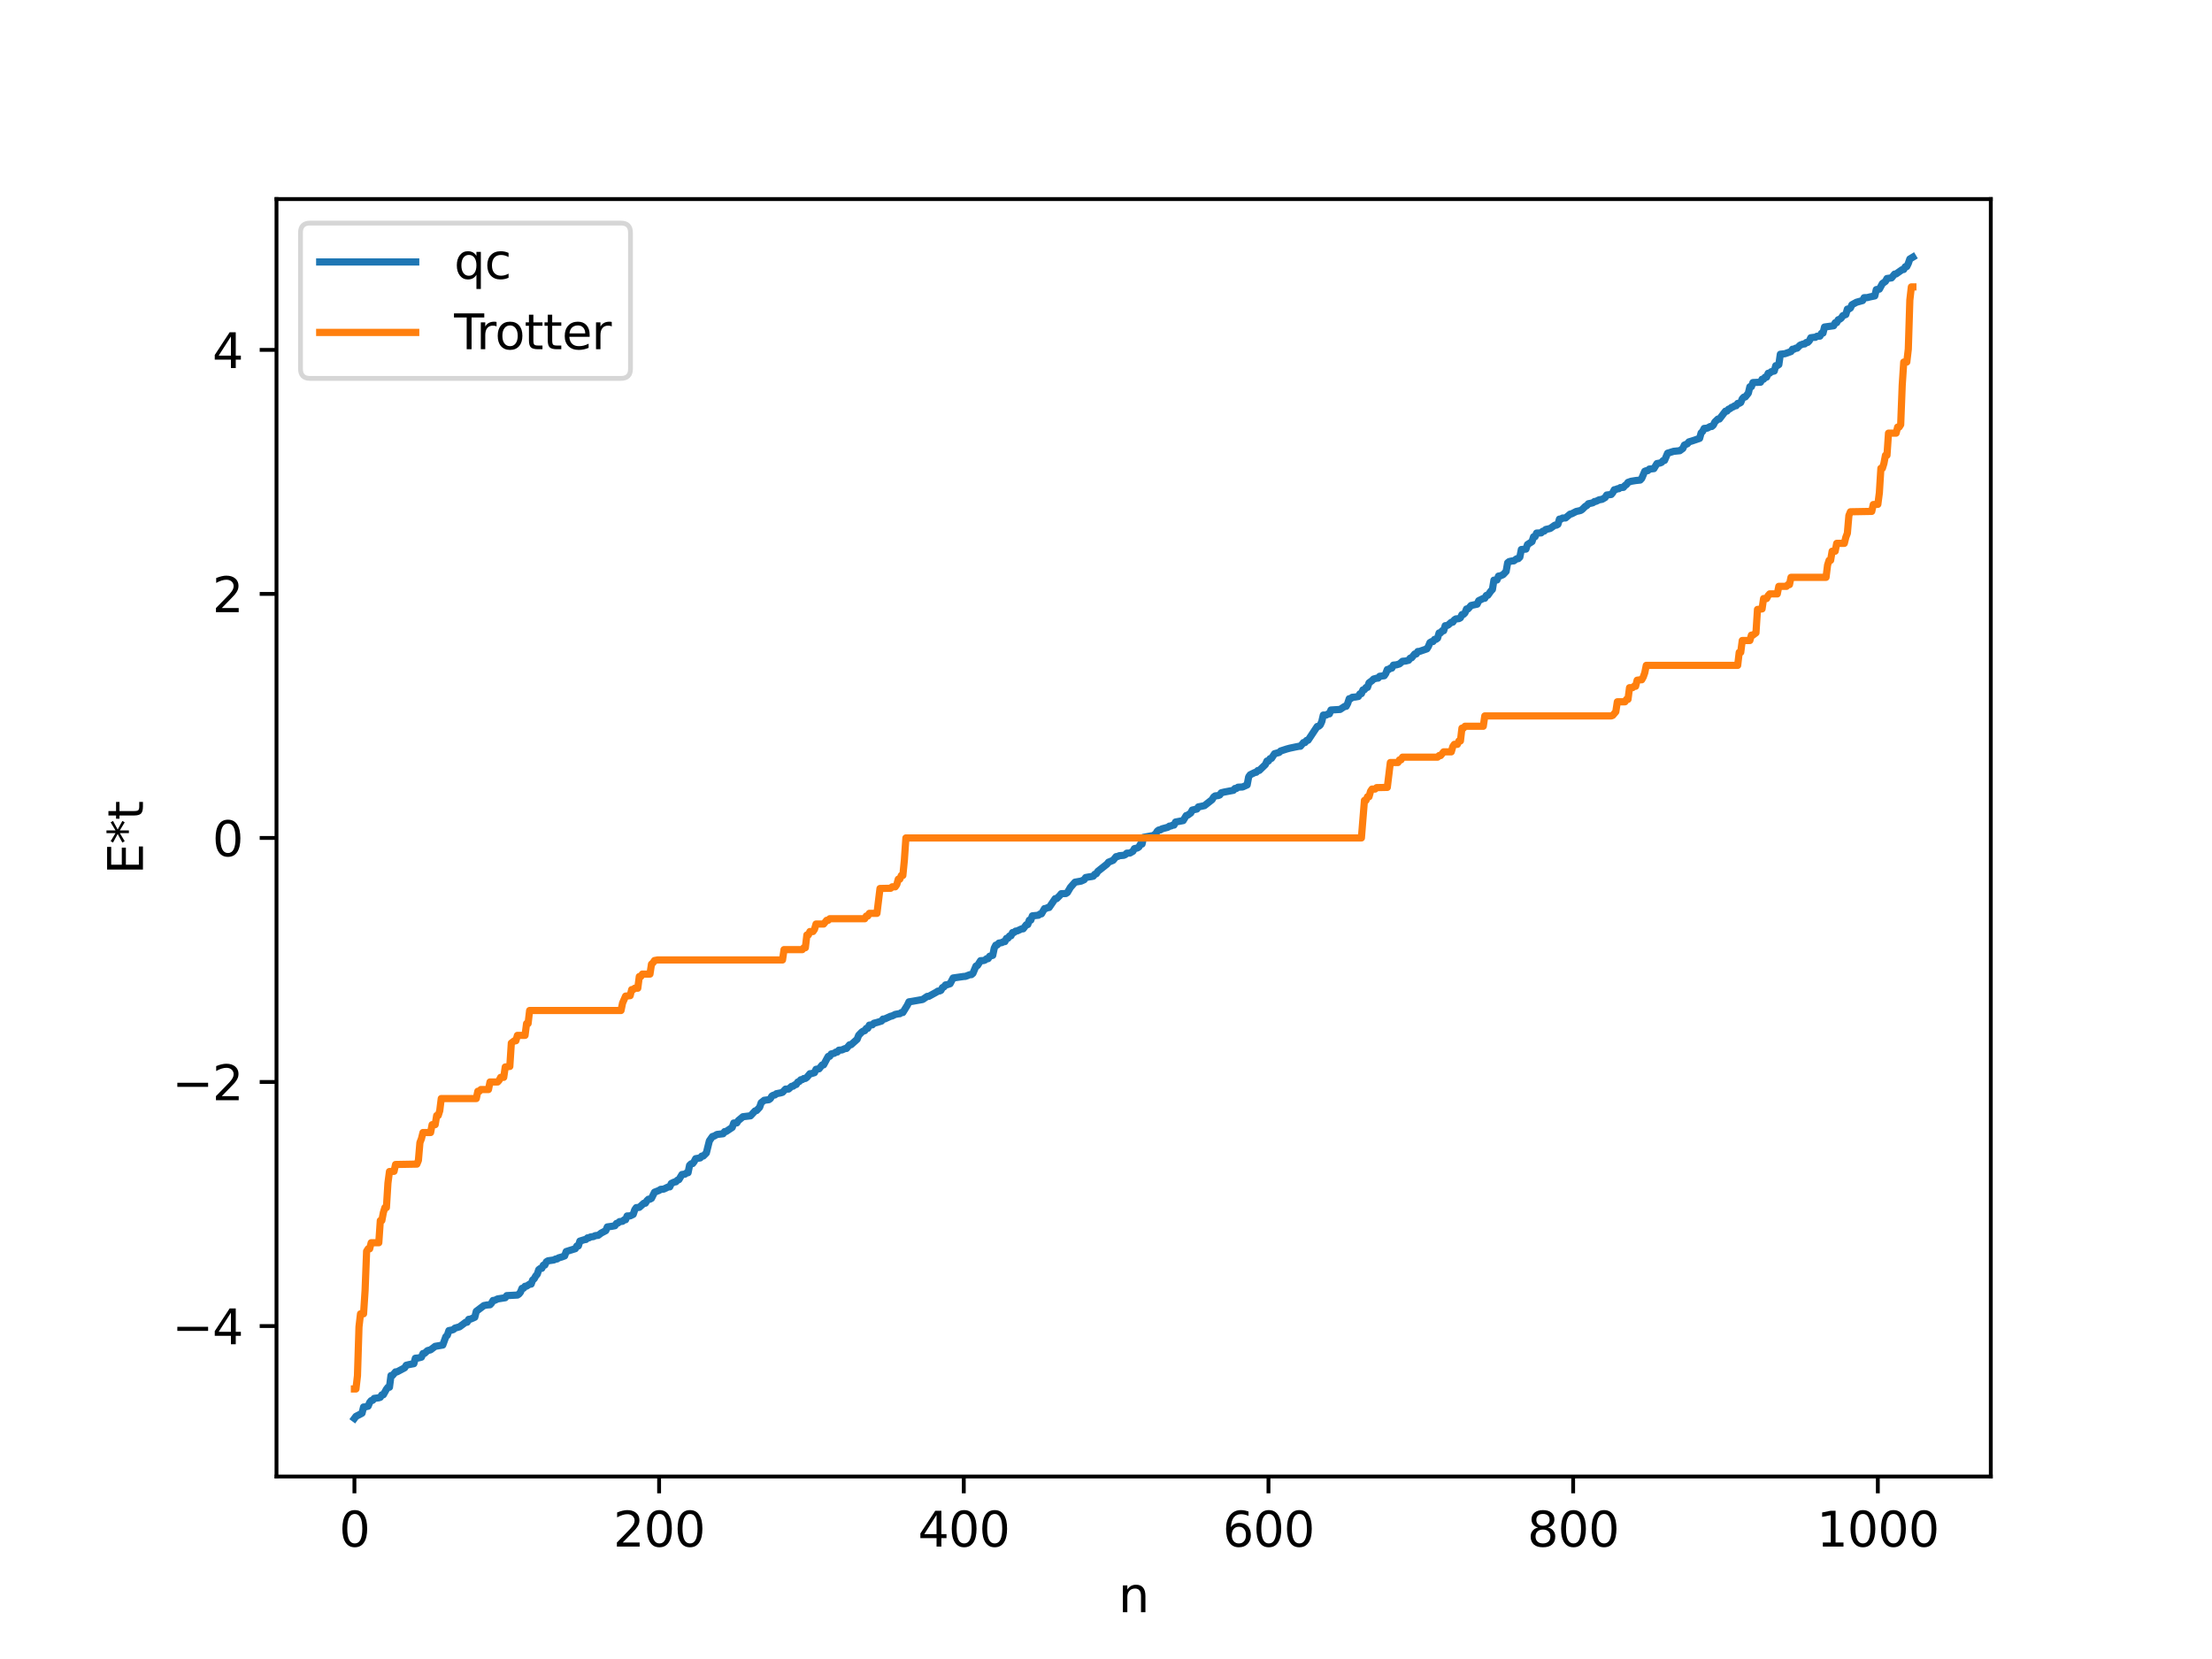 <?xml version="1.0" encoding="utf-8" standalone="no"?>
<!DOCTYPE svg PUBLIC "-//W3C//DTD SVG 1.1//EN"
  "http://www.w3.org/Graphics/SVG/1.1/DTD/svg11.dtd">
<svg xmlns:xlink="http://www.w3.org/1999/xlink" width="460.8pt" height="345.6pt" viewBox="0 0 460.8 345.6" xmlns="http://www.w3.org/2000/svg" version="1.1">
 <defs>
  <style type="text/css">*{stroke-linejoin: round; stroke-linecap: butt}</style>
 </defs>
 <g id="figure_1">
  <g id="patch_1">
   <path d="M 0 345.6 
L 460.8 345.6 
L 460.8 0 
L 0 0 
z
" style="fill: #ffffff"/>
  </g>
  <g id="axes_1">
   <g id="patch_2">
    <path d="M 57.6 307.584 
L 414.72 307.584 
L 414.72 41.472 
L 57.6 41.472 
z
" style="fill: #ffffff"/>
   </g>
   <g id="matplotlib.axis_1">
    <g id="xtick_1">
     <g id="line2d_1">
      <defs>
       <path id="mfe280baed7" d="M 0 0 
L 0 3.5 
" style="stroke: #000000; stroke-width: 0.8"/>
      </defs>
      <g>
       <use xlink:href="#mfe280baed7" x="73.833" y="307.584" style="stroke: #000000; stroke-width: 0.8"/>
      </g>
     </g>
     <g id="text_1">
      <!-- 0 -->
      <g transform="translate(70.651 322.182) scale(0.1 -0.1)">
       <defs>
        <path id="DejaVuSans-30" d="M 2034 4250 
Q 1547 4250 1301 3770 
Q 1056 3291 1056 2328 
Q 1056 1369 1301 889 
Q 1547 409 2034 409 
Q 2525 409 2770 889 
Q 3016 1369 3016 2328 
Q 3016 3291 2770 3770 
Q 2525 4250 2034 4250 
z
M 2034 4750 
Q 2819 4750 3233 4129 
Q 3647 3509 3647 2328 
Q 3647 1150 3233 529 
Q 2819 -91 2034 -91 
Q 1250 -91 836 529 
Q 422 1150 422 2328 
Q 422 3509 836 4129 
Q 1250 4750 2034 4750 
z
" transform="scale(0.016)"/>
       </defs>
       <use xlink:href="#DejaVuSans-30"/>
      </g>
     </g>
    </g>
    <g id="xtick_2">
     <g id="line2d_2">
      <g>
       <use xlink:href="#mfe280baed7" x="137.304" y="307.584" style="stroke: #000000; stroke-width: 0.8"/>
      </g>
     </g>
     <g id="text_2">
      <!-- 200 -->
      <g transform="translate(127.76 322.182) scale(0.1 -0.1)">
       <defs>
        <path id="DejaVuSans-32" d="M 1228 531 
L 3431 531 
L 3431 0 
L 469 0 
L 469 531 
Q 828 903 1448 1529 
Q 2069 2156 2228 2338 
Q 2531 2678 2651 2914 
Q 2772 3150 2772 3378 
Q 2772 3750 2511 3984 
Q 2250 4219 1831 4219 
Q 1534 4219 1204 4116 
Q 875 4013 500 3803 
L 500 4441 
Q 881 4594 1212 4672 
Q 1544 4750 1819 4750 
Q 2544 4750 2975 4387 
Q 3406 4025 3406 3419 
Q 3406 3131 3298 2873 
Q 3191 2616 2906 2266 
Q 2828 2175 2409 1742 
Q 1991 1309 1228 531 
z
" transform="scale(0.016)"/>
       </defs>
       <use xlink:href="#DejaVuSans-32"/>
       <use xlink:href="#DejaVuSans-30" x="63.623"/>
       <use xlink:href="#DejaVuSans-30" x="127.246"/>
      </g>
     </g>
    </g>
    <g id="xtick_3">
     <g id="line2d_3">
      <g>
       <use xlink:href="#mfe280baed7" x="200.775" y="307.584" style="stroke: #000000; stroke-width: 0.8"/>
      </g>
     </g>
     <g id="text_3">
      <!-- 400 -->
      <g transform="translate(191.231 322.182) scale(0.1 -0.1)">
       <defs>
        <path id="DejaVuSans-34" d="M 2419 4116 
L 825 1625 
L 2419 1625 
L 2419 4116 
z
M 2253 4666 
L 3047 4666 
L 3047 1625 
L 3713 1625 
L 3713 1100 
L 3047 1100 
L 3047 0 
L 2419 0 
L 2419 1100 
L 313 1100 
L 313 1709 
L 2253 4666 
z
" transform="scale(0.016)"/>
       </defs>
       <use xlink:href="#DejaVuSans-34"/>
       <use xlink:href="#DejaVuSans-30" x="63.623"/>
       <use xlink:href="#DejaVuSans-30" x="127.246"/>
      </g>
     </g>
    </g>
    <g id="xtick_4">
     <g id="line2d_4">
      <g>
       <use xlink:href="#mfe280baed7" x="264.246" y="307.584" style="stroke: #000000; stroke-width: 0.8"/>
      </g>
     </g>
     <g id="text_4">
      <!-- 600 -->
      <g transform="translate(254.702 322.182) scale(0.1 -0.1)">
       <defs>
        <path id="DejaVuSans-36" d="M 2113 2584 
Q 1688 2584 1439 2293 
Q 1191 2003 1191 1497 
Q 1191 994 1439 701 
Q 1688 409 2113 409 
Q 2538 409 2786 701 
Q 3034 994 3034 1497 
Q 3034 2003 2786 2293 
Q 2538 2584 2113 2584 
z
M 3366 4563 
L 3366 3988 
Q 3128 4100 2886 4159 
Q 2644 4219 2406 4219 
Q 1781 4219 1451 3797 
Q 1122 3375 1075 2522 
Q 1259 2794 1537 2939 
Q 1816 3084 2150 3084 
Q 2853 3084 3261 2657 
Q 3669 2231 3669 1497 
Q 3669 778 3244 343 
Q 2819 -91 2113 -91 
Q 1303 -91 875 529 
Q 447 1150 447 2328 
Q 447 3434 972 4092 
Q 1497 4750 2381 4750 
Q 2619 4750 2861 4703 
Q 3103 4656 3366 4563 
z
" transform="scale(0.016)"/>
       </defs>
       <use xlink:href="#DejaVuSans-36"/>
       <use xlink:href="#DejaVuSans-30" x="63.623"/>
       <use xlink:href="#DejaVuSans-30" x="127.246"/>
      </g>
     </g>
    </g>
    <g id="xtick_5">
     <g id="line2d_5">
      <g>
       <use xlink:href="#mfe280baed7" x="327.717" y="307.584" style="stroke: #000000; stroke-width: 0.8"/>
      </g>
     </g>
     <g id="text_5">
      <!-- 800 -->
      <g transform="translate(318.173 322.182) scale(0.1 -0.1)">
       <defs>
        <path id="DejaVuSans-38" d="M 2034 2216 
Q 1584 2216 1326 1975 
Q 1069 1734 1069 1313 
Q 1069 891 1326 650 
Q 1584 409 2034 409 
Q 2484 409 2743 651 
Q 3003 894 3003 1313 
Q 3003 1734 2745 1975 
Q 2488 2216 2034 2216 
z
M 1403 2484 
Q 997 2584 770 2862 
Q 544 3141 544 3541 
Q 544 4100 942 4425 
Q 1341 4750 2034 4750 
Q 2731 4750 3128 4425 
Q 3525 4100 3525 3541 
Q 3525 3141 3298 2862 
Q 3072 2584 2669 2484 
Q 3125 2378 3379 2068 
Q 3634 1759 3634 1313 
Q 3634 634 3220 271 
Q 2806 -91 2034 -91 
Q 1263 -91 848 271 
Q 434 634 434 1313 
Q 434 1759 690 2068 
Q 947 2378 1403 2484 
z
M 1172 3481 
Q 1172 3119 1398 2916 
Q 1625 2713 2034 2713 
Q 2441 2713 2670 2916 
Q 2900 3119 2900 3481 
Q 2900 3844 2670 4047 
Q 2441 4250 2034 4250 
Q 1625 4250 1398 4047 
Q 1172 3844 1172 3481 
z
" transform="scale(0.016)"/>
       </defs>
       <use xlink:href="#DejaVuSans-38"/>
       <use xlink:href="#DejaVuSans-30" x="63.623"/>
       <use xlink:href="#DejaVuSans-30" x="127.246"/>
      </g>
     </g>
    </g>
    <g id="xtick_6">
     <g id="line2d_6">
      <g>
       <use xlink:href="#mfe280baed7" x="391.188" y="307.584" style="stroke: #000000; stroke-width: 0.8"/>
      </g>
     </g>
     <g id="text_6">
      <!-- 1000 -->
      <g transform="translate(378.463 322.182) scale(0.1 -0.1)">
       <defs>
        <path id="DejaVuSans-31" d="M 794 531 
L 1825 531 
L 1825 4091 
L 703 3866 
L 703 4441 
L 1819 4666 
L 2450 4666 
L 2450 531 
L 3481 531 
L 3481 0 
L 794 0 
L 794 531 
z
" transform="scale(0.016)"/>
       </defs>
       <use xlink:href="#DejaVuSans-31"/>
       <use xlink:href="#DejaVuSans-30" x="63.623"/>
       <use xlink:href="#DejaVuSans-30" x="127.246"/>
       <use xlink:href="#DejaVuSans-30" x="190.869"/>
      </g>
     </g>
    </g>
    <g id="text_7">
     <!-- n -->
     <g transform="translate(232.991 335.861) scale(0.1 -0.1)">
      <defs>
       <path id="DejaVuSans-6e" d="M 3513 2113 
L 3513 0 
L 2938 0 
L 2938 2094 
Q 2938 2591 2744 2837 
Q 2550 3084 2163 3084 
Q 1697 3084 1428 2787 
Q 1159 2491 1159 1978 
L 1159 0 
L 581 0 
L 581 3500 
L 1159 3500 
L 1159 2956 
Q 1366 3272 1645 3428 
Q 1925 3584 2291 3584 
Q 2894 3584 3203 3211 
Q 3513 2838 3513 2113 
z
" transform="scale(0.016)"/>
      </defs>
      <use xlink:href="#DejaVuSans-6e"/>
     </g>
    </g>
   </g>
   <g id="matplotlib.axis_2">
    <g id="ytick_1">
     <g id="line2d_7">
      <defs>
       <path id="mfa929ffee4" d="M 0 0 
L -3.5 0 
" style="stroke: #000000; stroke-width: 0.8"/>
      </defs>
      <g>
       <use xlink:href="#mfa929ffee4" x="57.6" y="276.235" style="stroke: #000000; stroke-width: 0.8"/>
      </g>
     </g>
     <g id="text_8">
      <!-- −4 -->
      <g transform="translate(35.858 280.034) scale(0.1 -0.1)">
       <defs>
        <path id="DejaVuSans-2212" d="M 678 2272 
L 4684 2272 
L 4684 1741 
L 678 1741 
L 678 2272 
z
" transform="scale(0.016)"/>
       </defs>
       <use xlink:href="#DejaVuSans-2212"/>
       <use xlink:href="#DejaVuSans-34" x="83.789"/>
      </g>
     </g>
    </g>
    <g id="ytick_2">
     <g id="line2d_8">
      <g>
       <use xlink:href="#mfa929ffee4" x="57.6" y="225.396" style="stroke: #000000; stroke-width: 0.8"/>
      </g>
     </g>
     <g id="text_9">
      <!-- −2 -->
      <g transform="translate(35.858 229.196) scale(0.1 -0.1)">
       <use xlink:href="#DejaVuSans-2212"/>
       <use xlink:href="#DejaVuSans-32" x="83.789"/>
      </g>
     </g>
    </g>
    <g id="ytick_3">
     <g id="line2d_9">
      <g>
       <use xlink:href="#mfa929ffee4" x="57.6" y="174.558" style="stroke: #000000; stroke-width: 0.8"/>
      </g>
     </g>
     <g id="text_10">
      <!-- 0 -->
      <g transform="translate(44.237 178.357) scale(0.1 -0.1)">
       <use xlink:href="#DejaVuSans-30"/>
      </g>
     </g>
    </g>
    <g id="ytick_4">
     <g id="line2d_10">
      <g>
       <use xlink:href="#mfa929ffee4" x="57.6" y="123.72" style="stroke: #000000; stroke-width: 0.8"/>
      </g>
     </g>
     <g id="text_11">
      <!-- 2 -->
      <g transform="translate(44.237 127.519) scale(0.1 -0.1)">
       <use xlink:href="#DejaVuSans-32"/>
      </g>
     </g>
    </g>
    <g id="ytick_5">
     <g id="line2d_11">
      <g>
       <use xlink:href="#mfa929ffee4" x="57.6" y="72.882" style="stroke: #000000; stroke-width: 0.8"/>
      </g>
     </g>
     <g id="text_12">
      <!-- 4 -->
      <g transform="translate(44.237 76.681) scale(0.1 -0.1)">
       <use xlink:href="#DejaVuSans-34"/>
      </g>
     </g>
    </g>
    <g id="text_13">
     <!-- E*t -->
     <g transform="translate(29.778 182.148) rotate(-90) scale(0.1 -0.1)">
      <defs>
       <path id="DejaVuSans-45" d="M 628 4666 
L 3578 4666 
L 3578 4134 
L 1259 4134 
L 1259 2753 
L 3481 2753 
L 3481 2222 
L 1259 2222 
L 1259 531 
L 3634 531 
L 3634 0 
L 628 0 
L 628 4666 
z
" transform="scale(0.016)"/>
       <path id="DejaVuSans-2a" d="M 3009 3897 
L 1888 3291 
L 3009 2681 
L 2828 2375 
L 1778 3009 
L 1778 1831 
L 1422 1831 
L 1422 3009 
L 372 2375 
L 191 2681 
L 1313 3291 
L 191 3897 
L 372 4206 
L 1422 3572 
L 1422 4750 
L 1778 4750 
L 1778 3572 
L 2828 4206 
L 3009 3897 
z
" transform="scale(0.016)"/>
       <path id="DejaVuSans-74" d="M 1172 4494 
L 1172 3500 
L 2356 3500 
L 2356 3053 
L 1172 3053 
L 1172 1153 
Q 1172 725 1289 603 
Q 1406 481 1766 481 
L 2356 481 
L 2356 0 
L 1766 0 
Q 1100 0 847 248 
Q 594 497 594 1153 
L 594 3053 
L 172 3053 
L 172 3500 
L 594 3500 
L 594 4494 
L 1172 4494 
z
" transform="scale(0.016)"/>
      </defs>
      <use xlink:href="#DejaVuSans-45"/>
      <use xlink:href="#DejaVuSans-2a" x="63.184"/>
      <use xlink:href="#DejaVuSans-74" x="113.184"/>
     </g>
    </g>
   </g>
   <g id="line2d_12">
    <path d="M 73.833 295.488 
L 74.15 295.062 
L 75.42 294.393 
L 75.737 293.102 
L 76.054 293.092 
L 76.689 292.932 
L 77.006 292.16 
L 77.324 291.78 
L 77.641 291.698 
L 77.958 291.309 
L 78.91 291.189 
L 79.228 291.076 
L 79.545 290.569 
L 79.862 290.547 
L 80.497 289.409 
L 80.815 288.999 
L 81.132 288.983 
L 81.449 286.552 
L 81.767 286.528 
L 82.401 285.784 
L 82.719 285.779 
L 84.305 284.937 
L 84.623 284.411 
L 85.258 284.256 
L 86.21 284.078 
L 86.527 282.944 
L 87.162 282.887 
L 87.796 282.72 
L 88.114 281.96 
L 88.431 281.938 
L 89.066 281.357 
L 89.7 281.19 
L 90.653 280.466 
L 92.239 280.195 
L 92.874 278.457 
L 93.191 278.155 
L 93.509 277.188 
L 94.143 277.067 
L 94.461 276.964 
L 94.778 276.671 
L 95.73 276.4 
L 97 275.455 
L 97.317 275.44 
L 97.634 274.84 
L 97.952 274.818 
L 98.904 274.408 
L 99.221 273.17 
L 100.808 271.973 
L 101.443 271.852 
L 102.077 271.805 
L 102.395 271.467 
L 102.712 270.908 
L 103.029 270.899 
L 103.664 270.591 
L 105.251 270.341 
L 105.568 269.899 
L 107.79 269.782 
L 108.107 269.571 
L 108.424 269.177 
L 108.742 268.387 
L 109.059 268.361 
L 109.377 267.95 
L 109.694 267.926 
L 110.329 267.507 
L 110.646 267.502 
L 110.963 266.641 
L 111.281 266.396 
L 111.598 265.811 
L 111.915 265.461 
L 112.233 264.493 
L 112.55 264.256 
L 112.867 264.215 
L 113.185 263.563 
L 113.502 263.534 
L 113.82 262.865 
L 114.137 262.654 
L 115.406 262.468 
L 115.724 262.281 
L 116.041 262.264 
L 116.358 262.039 
L 116.993 261.861 
L 117.628 261.625 
L 117.945 260.721 
L 118.58 260.52 
L 119.849 260.124 
L 120.167 259.56 
L 120.484 259.551 
L 120.801 258.543 
L 121.753 258.245 
L 122.071 258.203 
L 122.388 257.869 
L 122.705 257.861 
L 123.023 257.674 
L 123.658 257.599 
L 123.975 257.408 
L 124.61 257.343 
L 125.244 256.869 
L 126.196 256.366 
L 126.514 255.591 
L 127.466 255.46 
L 128.1 255.342 
L 128.418 254.867 
L 128.735 254.78 
L 129.053 254.491 
L 129.687 254.414 
L 130.005 254.123 
L 130.322 254.094 
L 130.639 253.307 
L 131.274 253.29 
L 131.909 252.978 
L 132.226 252.025 
L 132.543 251.572 
L 133.178 251.514 
L 134.13 250.653 
L 134.448 250.647 
L 134.765 250.124 
L 135.082 249.824 
L 135.4 249.807 
L 135.717 249.633 
L 136.352 248.356 
L 137.304 247.983 
L 137.621 247.765 
L 138.256 247.714 
L 139.208 247.256 
L 139.525 247.245 
L 139.843 246.536 
L 140.477 246.234 
L 140.795 246.19 
L 141.112 245.857 
L 141.429 245.737 
L 142.064 244.673 
L 142.699 244.59 
L 143.016 244.347 
L 143.334 244.299 
L 143.651 242.766 
L 143.968 242.458 
L 144.286 242.397 
L 144.603 241.987 
L 144.92 241.373 
L 145.872 241.213 
L 146.19 240.836 
L 146.507 240.825 
L 147.142 240.192 
L 147.777 237.656 
L 148.411 236.76 
L 148.729 236.685 
L 149.363 236.328 
L 150.633 236.181 
L 150.95 235.734 
L 151.267 235.705 
L 152.537 234.862 
L 152.854 233.942 
L 153.489 233.925 
L 153.806 233.431 
L 154.441 232.912 
L 154.758 232.635 
L 156.345 232.444 
L 157.297 231.425 
L 157.615 231.344 
L 158.249 230.663 
L 158.567 229.715 
L 159.201 229.211 
L 160.153 229.088 
L 160.471 228.874 
L 160.788 228.344 
L 161.105 228.148 
L 161.423 228.1 
L 161.74 227.839 
L 162.692 227.649 
L 163.01 227.549 
L 163.644 226.878 
L 164.279 226.868 
L 164.914 226.298 
L 165.231 226.268 
L 165.548 225.998 
L 165.866 225.921 
L 166.183 225.411 
L 166.5 225.295 
L 166.818 224.935 
L 167.135 224.901 
L 167.453 224.669 
L 167.77 224.659 
L 168.087 224.436 
L 168.722 223.67 
L 169.039 223.653 
L 169.674 223.453 
L 169.991 222.755 
L 170.626 222.654 
L 171.261 221.857 
L 171.578 221.828 
L 172.213 220.642 
L 172.53 220.074 
L 172.848 220.047 
L 173.165 219.553 
L 173.8 219.415 
L 174.117 219.169 
L 174.434 219.158 
L 174.752 218.771 
L 175.386 218.725 
L 176.021 218.44 
L 176.339 218.411 
L 176.973 217.653 
L 177.291 217.63 
L 178.56 216.498 
L 178.877 215.67 
L 179.512 215.015 
L 179.829 214.793 
L 180.147 214.712 
L 180.464 214.236 
L 180.781 214.215 
L 181.099 213.553 
L 181.734 213.491 
L 182.051 213.157 
L 182.686 213 
L 183.638 212.704 
L 183.955 212.285 
L 184.272 212.279 
L 185.542 211.703 
L 185.859 211.64 
L 186.494 211.32 
L 187.129 211.201 
L 187.446 211.173 
L 187.763 210.938 
L 188.081 210.927 
L 189.033 209.379 
L 189.35 208.702 
L 189.985 208.605 
L 192.206 208.21 
L 193.158 207.564 
L 193.476 207.56 
L 195.062 206.686 
L 195.38 206.468 
L 195.697 206.454 
L 196.015 206.305 
L 196.332 205.732 
L 196.649 205.585 
L 196.967 205.175 
L 197.284 205.143 
L 197.919 204.929 
L 198.553 203.732 
L 200.775 203.412 
L 201.092 203.403 
L 202.044 203.038 
L 202.362 203.033 
L 202.679 202.762 
L 203.314 201.245 
L 203.631 201.135 
L 204.266 200.129 
L 204.9 200.101 
L 205.218 199.984 
L 205.535 199.717 
L 205.853 199.702 
L 206.17 199.199 
L 206.805 199.015 
L 207.122 197.505 
L 207.439 196.891 
L 207.757 196.838 
L 208.074 196.47 
L 208.709 196.361 
L 209.026 196.171 
L 209.343 196.148 
L 209.661 195.483 
L 209.978 195.453 
L 210.296 194.981 
L 210.613 194.942 
L 210.93 194.269 
L 211.248 194.246 
L 211.565 193.969 
L 211.882 193.938 
L 212.834 193.494 
L 213.152 193.485 
L 213.786 192.647 
L 214.104 192.6 
L 214.421 191.689 
L 214.739 191.677 
L 215.056 190.786 
L 216.325 190.659 
L 216.643 190.414 
L 216.96 190.367 
L 217.595 189.275 
L 217.912 189.252 
L 218.229 189.076 
L 218.547 189.053 
L 219.816 187.205 
L 220.134 187.195 
L 220.768 186.557 
L 221.086 186.17 
L 222.038 186.138 
L 222.355 185.932 
L 222.99 184.855 
L 223.942 183.774 
L 225.211 183.549 
L 225.846 183.266 
L 226.163 182.806 
L 226.798 182.686 
L 227.433 182.594 
L 227.75 182.525 
L 228.067 182.124 
L 228.385 182.011 
L 228.702 181.515 
L 230.606 180.009 
L 230.924 179.61 
L 231.876 179.22 
L 232.51 178.451 
L 232.828 178.431 
L 233.145 178.259 
L 234.097 178.175 
L 234.415 178.039 
L 234.732 177.73 
L 235.367 177.71 
L 236.001 177.347 
L 236.319 176.782 
L 236.953 176.646 
L 237.271 176.42 
L 237.588 175.852 
L 237.905 175.831 
L 238.223 174.427 
L 239.81 174.133 
L 240.127 174.11 
L 240.762 173.695 
L 241.079 173.145 
L 241.396 172.908 
L 241.714 172.893 
L 242.031 172.672 
L 243.3 172.33 
L 243.618 172.091 
L 243.935 172.076 
L 244.253 171.906 
L 244.57 171.878 
L 244.887 171.242 
L 246.474 170.944 
L 247.109 169.896 
L 247.426 169.813 
L 248.061 169.352 
L 248.378 168.745 
L 249.33 168.539 
L 249.648 168.087 
L 250.282 167.965 
L 250.917 167.824 
L 252.504 166.576 
L 252.821 166.036 
L 253.139 165.804 
L 253.773 165.73 
L 254.091 165.609 
L 254.408 165.153 
L 255.043 164.996 
L 256.947 164.634 
L 257.264 164.25 
L 257.581 164.245 
L 257.899 163.991 
L 258.851 163.942 
L 259.803 163.514 
L 260.12 161.831 
L 260.438 161.392 
L 261.39 160.93 
L 261.707 160.871 
L 262.024 160.518 
L 262.342 160.487 
L 263.611 159.261 
L 263.929 158.535 
L 264.246 158.534 
L 264.563 158.043 
L 264.881 157.974 
L 265.515 157.009 
L 266.467 156.751 
L 266.785 156.441 
L 268.054 156.029 
L 268.689 155.858 
L 269.958 155.589 
L 270.593 155.466 
L 270.91 155.452 
L 271.545 154.683 
L 271.862 154.681 
L 272.18 154.251 
L 272.497 154.208 
L 274.401 151.338 
L 274.719 151.291 
L 275.036 151.014 
L 275.353 150.309 
L 275.671 148.959 
L 276.305 148.948 
L 276.623 148.735 
L 276.94 148.713 
L 277.258 147.906 
L 279.162 147.789 
L 280.114 147.161 
L 280.431 147.139 
L 280.748 146.534 
L 281.066 145.554 
L 281.383 145.538 
L 281.7 145.257 
L 282.335 145.204 
L 282.97 145.093 
L 283.287 144.539 
L 283.605 144.498 
L 283.922 143.721 
L 284.239 143.675 
L 284.557 143.218 
L 284.874 143.192 
L 285.191 142.25 
L 285.826 141.783 
L 286.143 141.455 
L 286.778 141.283 
L 287.096 141.262 
L 287.413 140.881 
L 288.365 140.768 
L 288.682 140.304 
L 289 139.473 
L 289.317 139.461 
L 289.634 139.185 
L 289.952 139.179 
L 290.269 138.557 
L 290.904 138.496 
L 291.539 138.304 
L 292.173 137.756 
L 292.808 137.705 
L 293.443 137.546 
L 293.76 137.107 
L 294.077 137.017 
L 294.712 136.234 
L 295.029 136.231 
L 295.347 135.722 
L 295.664 135.715 
L 297.251 135.166 
L 297.568 134.643 
L 297.886 133.868 
L 298.203 133.675 
L 298.52 133.649 
L 298.838 133.195 
L 299.155 133.178 
L 299.472 132.938 
L 299.79 131.854 
L 300.107 131.837 
L 300.424 131.415 
L 300.742 131.393 
L 301.059 130.345 
L 301.377 130.33 
L 301.694 130.19 
L 302.329 129.632 
L 302.646 129.606 
L 302.963 129.144 
L 303.281 128.933 
L 303.915 128.875 
L 304.233 128.692 
L 304.55 128.031 
L 304.867 127.985 
L 305.185 127.667 
L 305.502 126.86 
L 305.82 126.845 
L 306.454 126.13 
L 307.724 125.857 
L 308.041 125.139 
L 308.993 124.659 
L 309.31 124.629 
L 309.628 124.041 
L 309.945 124.008 
L 310.58 123.12 
L 310.897 122.792 
L 311.215 120.852 
L 311.849 120.821 
L 312.167 120.009 
L 312.484 119.98 
L 313.119 119.712 
L 313.753 119.038 
L 314.071 117.234 
L 314.388 116.987 
L 315.023 116.849 
L 315.34 116.84 
L 315.975 116.387 
L 316.292 116.376 
L 316.61 116.056 
L 316.927 114.473 
L 317.879 114.388 
L 318.196 113.44 
L 319.148 112.823 
L 319.466 111.821 
L 319.783 111.799 
L 320.1 111.05 
L 321.053 111.009 
L 321.37 110.678 
L 321.687 110.64 
L 322.005 110.299 
L 322.639 110.159 
L 322.957 110.073 
L 323.909 109.402 
L 324.226 109.4 
L 324.543 109.225 
L 324.861 108.138 
L 325.178 108.136 
L 325.496 107.921 
L 326.13 107.896 
L 327.082 107.102 
L 327.4 107.039 
L 328.352 106.55 
L 328.986 106.41 
L 329.304 106.326 
L 329.621 106.106 
L 330.256 105.476 
L 330.573 105.32 
L 330.891 104.938 
L 331.525 104.81 
L 331.843 104.727 
L 332.16 104.477 
L 332.477 104.44 
L 333.112 104.126 
L 333.747 104.014 
L 334.381 103.646 
L 334.699 103.126 
L 335.651 103.008 
L 335.968 102.625 
L 336.286 102.023 
L 336.603 101.982 
L 336.92 101.821 
L 337.238 101.806 
L 337.555 101.572 
L 338.19 101.526 
L 338.507 101.143 
L 338.824 100.944 
L 339.142 100.49 
L 339.777 100.265 
L 340.729 100.108 
L 341.681 100.005 
L 341.998 99.672 
L 342.633 98.178 
L 342.95 98.05 
L 343.267 98.047 
L 343.585 97.716 
L 344.537 97.622 
L 345.172 96.571 
L 345.806 96.455 
L 346.124 96.327 
L 346.441 95.975 
L 346.758 95.911 
L 347.393 94.406 
L 348.662 94.018 
L 349.932 93.891 
L 350.567 93.421 
L 350.884 92.717 
L 351.519 92.439 
L 351.836 92.049 
L 352.471 91.862 
L 354.058 91.321 
L 354.375 90.185 
L 354.692 89.87 
L 355.01 89.247 
L 355.644 89.196 
L 356.279 88.846 
L 356.596 88.84 
L 356.914 88.558 
L 357.231 87.912 
L 357.866 87.301 
L 358.183 87.295 
L 359.453 85.645 
L 359.77 85.634 
L 360.087 85.243 
L 360.405 85.139 
L 360.722 84.856 
L 361.039 84.773 
L 361.357 84.527 
L 361.674 84.518 
L 361.991 84.037 
L 362.309 84.033 
L 362.626 83.85 
L 362.943 83.078 
L 363.261 82.735 
L 363.578 82.688 
L 364.213 81.898 
L 364.53 80.568 
L 364.848 80.553 
L 365.165 79.694 
L 366.752 79.62 
L 367.069 79.004 
L 367.386 79 
L 367.704 78.566 
L 368.021 78.561 
L 368.339 77.759 
L 368.656 77.737 
L 368.973 77.434 
L 369.608 77.293 
L 369.925 76.174 
L 370.243 76.164 
L 370.56 75.956 
L 370.877 73.793 
L 371.829 73.684 
L 373.099 73.233 
L 373.416 72.746 
L 373.734 72.745 
L 374.051 72.541 
L 374.368 72.529 
L 375.003 71.895 
L 375.638 71.663 
L 375.955 71.643 
L 376.272 71.35 
L 376.59 71.32 
L 376.907 71.005 
L 377.224 70.358 
L 377.859 70.273 
L 378.177 70.271 
L 378.494 70.05 
L 379.129 70.02 
L 379.446 69.439 
L 379.763 69.389 
L 380.081 68.125 
L 381.985 67.86 
L 382.302 67.232 
L 382.62 67.211 
L 382.937 66.61 
L 383.254 66.503 
L 383.572 66.254 
L 383.889 65.769 
L 384.524 65.517 
L 384.841 64.393 
L 385.158 64.374 
L 385.476 64.168 
L 385.793 63.486 
L 386.745 62.964 
L 388.015 62.613 
L 388.332 62.013 
L 388.967 61.999 
L 389.601 61.84 
L 390.553 61.644 
L 390.871 60.328 
L 391.505 60.234 
L 392.14 59.069 
L 392.775 58.616 
L 393.092 58.018 
L 394.044 57.889 
L 394.679 57.105 
L 394.996 57.058 
L 396.266 56.166 
L 396.583 56.136 
L 396.9 55.569 
L 397.218 55.523 
L 397.535 54.873 
L 397.853 53.952 
L 398.487 53.568 
L 398.487 53.568 
" clip-path="url(#p965272a15d)" style="fill: none; stroke: #1f77b4; stroke-width: 1.5; stroke-linecap: square"/>
   </g>
   <g id="line2d_13">
    <path d="M 73.833 289.347 
L 74.15 289.347 
L 74.467 286.595 
L 74.785 276.385 
L 75.102 273.692 
L 75.737 273.692 
L 76.054 268.842 
L 76.372 260.655 
L 76.689 260.153 
L 77.006 260.153 
L 77.324 258.886 
L 78.91 258.886 
L 79.228 254.267 
L 79.545 254.267 
L 79.862 252.595 
L 80.18 251.562 
L 80.497 251.562 
L 80.815 246.454 
L 81.132 244.05 
L 82.084 244.009 
L 82.401 242.586 
L 86.844 242.505 
L 87.162 241.726 
L 87.479 238.025 
L 87.796 237.206 
L 88.114 235.925 
L 89.7 235.925 
L 90.018 234.288 
L 90.653 234.288 
L 90.97 232.386 
L 91.287 232.386 
L 91.605 231.396 
L 91.922 228.848 
L 99.221 228.848 
L 99.539 227.329 
L 99.856 227.329 
L 100.173 226.97 
L 101.76 226.97 
L 102.077 225.396 
L 103.664 225.396 
L 103.981 225.041 
L 104.299 224.428 
L 104.934 224.428 
L 105.251 222.269 
L 106.203 222.161 
L 106.52 217.29 
L 107.155 216.809 
L 107.472 216.809 
L 107.79 215.687 
L 109.377 215.687 
L 109.694 213.225 
L 110.011 213.225 
L 110.329 210.506 
L 129.37 210.506 
L 129.687 208.961 
L 130.322 207.507 
L 131.274 207.415 
L 131.591 206.151 
L 131.909 206.151 
L 132.226 205.862 
L 132.861 205.862 
L 133.178 203.428 
L 133.496 203.428 
L 133.813 202.919 
L 135.4 202.919 
L 135.717 200.844 
L 136.034 200.564 
L 136.352 200.095 
L 136.986 199.977 
L 163.01 199.977 
L 163.327 197.823 
L 167.135 197.823 
L 167.453 197.43 
L 167.77 197.43 
L 168.087 194.764 
L 168.405 194.764 
L 168.722 194.053 
L 169.357 194.053 
L 169.674 193.594 
L 169.991 192.494 
L 171.578 192.494 
L 172.213 191.718 
L 172.53 191.718 
L 172.848 191.389 
L 180.147 191.389 
L 180.464 190.823 
L 180.781 190.823 
L 181.099 190.268 
L 182.686 190.268 
L 183.32 185.087 
L 185.542 185.041 
L 185.859 184.74 
L 186.494 184.74 
L 186.811 184.285 
L 187.129 183.146 
L 187.446 183.146 
L 187.763 182.374 
L 188.081 182.374 
L 188.398 179.153 
L 188.715 174.558 
L 283.605 174.558 
L 284.239 166.742 
L 284.557 166.742 
L 284.874 165.97 
L 285.191 165.97 
L 285.509 164.831 
L 285.826 164.376 
L 286.461 164.376 
L 286.778 164.075 
L 289 164.029 
L 289.634 158.848 
L 291.221 158.848 
L 291.539 158.293 
L 291.856 158.293 
L 292.173 157.727 
L 299.472 157.727 
L 299.79 157.398 
L 300.107 157.398 
L 300.742 156.622 
L 302.329 156.622 
L 302.646 155.523 
L 302.963 155.063 
L 303.598 155.063 
L 303.915 154.352 
L 304.233 154.352 
L 304.55 151.686 
L 304.867 151.686 
L 305.185 151.293 
L 308.993 151.293 
L 309.31 149.139 
L 335.651 149.139 
L 335.968 149.021 
L 336.603 148.272 
L 336.92 146.197 
L 338.507 146.197 
L 338.824 145.688 
L 339.142 145.688 
L 339.459 143.254 
L 340.094 143.254 
L 340.411 142.965 
L 340.729 142.965 
L 341.046 141.701 
L 341.681 141.609 
L 341.998 141.609 
L 342.315 141.046 
L 342.633 140.155 
L 342.95 138.61 
L 361.991 138.61 
L 362.309 135.891 
L 362.626 135.891 
L 362.943 133.429 
L 364.53 133.429 
L 364.848 132.308 
L 365.165 132.308 
L 365.8 131.826 
L 366.117 126.956 
L 367.069 126.847 
L 367.386 124.689 
L 368.021 124.689 
L 368.339 124.075 
L 368.656 123.72 
L 370.243 123.72 
L 370.56 122.146 
L 372.147 122.146 
L 372.464 121.787 
L 372.781 121.787 
L 373.099 120.269 
L 380.398 120.269 
L 380.715 117.72 
L 381.033 116.73 
L 381.35 116.73 
L 381.667 114.828 
L 382.302 114.828 
L 382.62 113.191 
L 384.206 113.191 
L 384.524 111.91 
L 384.841 111.092 
L 385.158 107.39 
L 385.476 106.611 
L 389.919 106.531 
L 390.236 105.108 
L 391.188 105.066 
L 391.505 102.662 
L 391.823 97.555 
L 392.14 97.555 
L 392.458 96.522 
L 392.775 94.849 
L 393.092 94.849 
L 393.41 90.231 
L 394.996 90.231 
L 395.314 88.964 
L 395.631 88.964 
L 395.948 88.461 
L 396.266 80.274 
L 396.583 75.424 
L 397.218 75.424 
L 397.535 72.732 
L 397.853 62.522 
L 398.17 59.769 
L 398.487 59.769 
L 398.487 59.769 
" clip-path="url(#p965272a15d)" style="fill: none; stroke: #ff7f0e; stroke-width: 1.5; stroke-linecap: square"/>
   </g>
   <g id="patch_3">
    <path d="M 57.6 307.584 
L 57.6 41.472 
" style="fill: none; stroke: #000000; stroke-width: 0.8; stroke-linejoin: miter; stroke-linecap: square"/>
   </g>
   <g id="patch_4">
    <path d="M 414.72 307.584 
L 414.72 41.472 
" style="fill: none; stroke: #000000; stroke-width: 0.8; stroke-linejoin: miter; stroke-linecap: square"/>
   </g>
   <g id="patch_5">
    <path d="M 57.6 307.584 
L 414.72 307.584 
" style="fill: none; stroke: #000000; stroke-width: 0.8; stroke-linejoin: miter; stroke-linecap: square"/>
   </g>
   <g id="patch_6">
    <path d="M 57.6 41.472 
L 414.72 41.472 
" style="fill: none; stroke: #000000; stroke-width: 0.8; stroke-linejoin: miter; stroke-linecap: square"/>
   </g>
   <g id="legend_1">
    <g id="patch_7">
     <path d="M 64.6 78.828 
L 129.342 78.828 
Q 131.342 78.828 131.342 76.828 
L 131.342 48.472 
Q 131.342 46.472 129.342 46.472 
L 64.6 46.472 
Q 62.6 46.472 62.6 48.472 
L 62.6 76.828 
Q 62.6 78.828 64.6 78.828 
z
" style="fill: #ffffff; opacity: 0.8; stroke: #cccccc; stroke-linejoin: miter"/>
    </g>
    <g id="line2d_14">
     <path d="M 66.6 54.57 
L 76.6 54.57 
L 86.6 54.57 
" style="fill: none; stroke: #1f77b4; stroke-width: 1.5; stroke-linecap: square"/>
    </g>
    <g id="text_14">
     <!-- qc -->
     <g transform="translate(94.6 58.07) scale(0.1 -0.1)">
      <defs>
       <path id="DejaVuSans-71" d="M 947 1747 
Q 947 1113 1208 752 
Q 1469 391 1925 391 
Q 2381 391 2643 752 
Q 2906 1113 2906 1747 
Q 2906 2381 2643 2742 
Q 2381 3103 1925 3103 
Q 1469 3103 1208 2742 
Q 947 2381 947 1747 
z
M 2906 525 
Q 2725 213 2448 61 
Q 2172 -91 1784 -91 
Q 1150 -91 751 415 
Q 353 922 353 1747 
Q 353 2572 751 3078 
Q 1150 3584 1784 3584 
Q 2172 3584 2448 3432 
Q 2725 3281 2906 2969 
L 2906 3500 
L 3481 3500 
L 3481 -1331 
L 2906 -1331 
L 2906 525 
z
" transform="scale(0.016)"/>
       <path id="DejaVuSans-63" d="M 3122 3366 
L 3122 2828 
Q 2878 2963 2633 3030 
Q 2388 3097 2138 3097 
Q 1578 3097 1268 2742 
Q 959 2388 959 1747 
Q 959 1106 1268 751 
Q 1578 397 2138 397 
Q 2388 397 2633 464 
Q 2878 531 3122 666 
L 3122 134 
Q 2881 22 2623 -34 
Q 2366 -91 2075 -91 
Q 1284 -91 818 406 
Q 353 903 353 1747 
Q 353 2603 823 3093 
Q 1294 3584 2113 3584 
Q 2378 3584 2631 3529 
Q 2884 3475 3122 3366 
z
" transform="scale(0.016)"/>
      </defs>
      <use xlink:href="#DejaVuSans-71"/>
      <use xlink:href="#DejaVuSans-63" x="63.477"/>
     </g>
    </g>
    <g id="line2d_15">
     <path d="M 66.6 69.249 
L 76.6 69.249 
L 86.6 69.249 
" style="fill: none; stroke: #ff7f0e; stroke-width: 1.5; stroke-linecap: square"/>
    </g>
    <g id="text_15">
     <!-- Trotter -->
     <g transform="translate(94.6 72.749) scale(0.1 -0.1)">
      <defs>
       <path id="DejaVuSans-54" d="M -19 4666 
L 3928 4666 
L 3928 4134 
L 2272 4134 
L 2272 0 
L 1638 0 
L 1638 4134 
L -19 4134 
L -19 4666 
z
" transform="scale(0.016)"/>
       <path id="DejaVuSans-72" d="M 2631 2963 
Q 2534 3019 2420 3045 
Q 2306 3072 2169 3072 
Q 1681 3072 1420 2755 
Q 1159 2438 1159 1844 
L 1159 0 
L 581 0 
L 581 3500 
L 1159 3500 
L 1159 2956 
Q 1341 3275 1631 3429 
Q 1922 3584 2338 3584 
Q 2397 3584 2469 3576 
Q 2541 3569 2628 3553 
L 2631 2963 
z
" transform="scale(0.016)"/>
       <path id="DejaVuSans-6f" d="M 1959 3097 
Q 1497 3097 1228 2736 
Q 959 2375 959 1747 
Q 959 1119 1226 758 
Q 1494 397 1959 397 
Q 2419 397 2687 759 
Q 2956 1122 2956 1747 
Q 2956 2369 2687 2733 
Q 2419 3097 1959 3097 
z
M 1959 3584 
Q 2709 3584 3137 3096 
Q 3566 2609 3566 1747 
Q 3566 888 3137 398 
Q 2709 -91 1959 -91 
Q 1206 -91 779 398 
Q 353 888 353 1747 
Q 353 2609 779 3096 
Q 1206 3584 1959 3584 
z
" transform="scale(0.016)"/>
       <path id="DejaVuSans-65" d="M 3597 1894 
L 3597 1613 
L 953 1613 
Q 991 1019 1311 708 
Q 1631 397 2203 397 
Q 2534 397 2845 478 
Q 3156 559 3463 722 
L 3463 178 
Q 3153 47 2828 -22 
Q 2503 -91 2169 -91 
Q 1331 -91 842 396 
Q 353 884 353 1716 
Q 353 2575 817 3079 
Q 1281 3584 2069 3584 
Q 2775 3584 3186 3129 
Q 3597 2675 3597 1894 
z
M 3022 2063 
Q 3016 2534 2758 2815 
Q 2500 3097 2075 3097 
Q 1594 3097 1305 2825 
Q 1016 2553 972 2059 
L 3022 2063 
z
" transform="scale(0.016)"/>
      </defs>
      <use xlink:href="#DejaVuSans-54"/>
      <use xlink:href="#DejaVuSans-72" x="46.334"/>
      <use xlink:href="#DejaVuSans-6f" x="85.197"/>
      <use xlink:href="#DejaVuSans-74" x="146.379"/>
      <use xlink:href="#DejaVuSans-74" x="185.588"/>
      <use xlink:href="#DejaVuSans-65" x="224.797"/>
      <use xlink:href="#DejaVuSans-72" x="286.32"/>
     </g>
    </g>
   </g>
  </g>
 </g>
 <defs>
  <clipPath id="p965272a15d">
   <rect x="57.6" y="41.472" width="357.12" height="266.112"/>
  </clipPath>
 </defs>
</svg>
